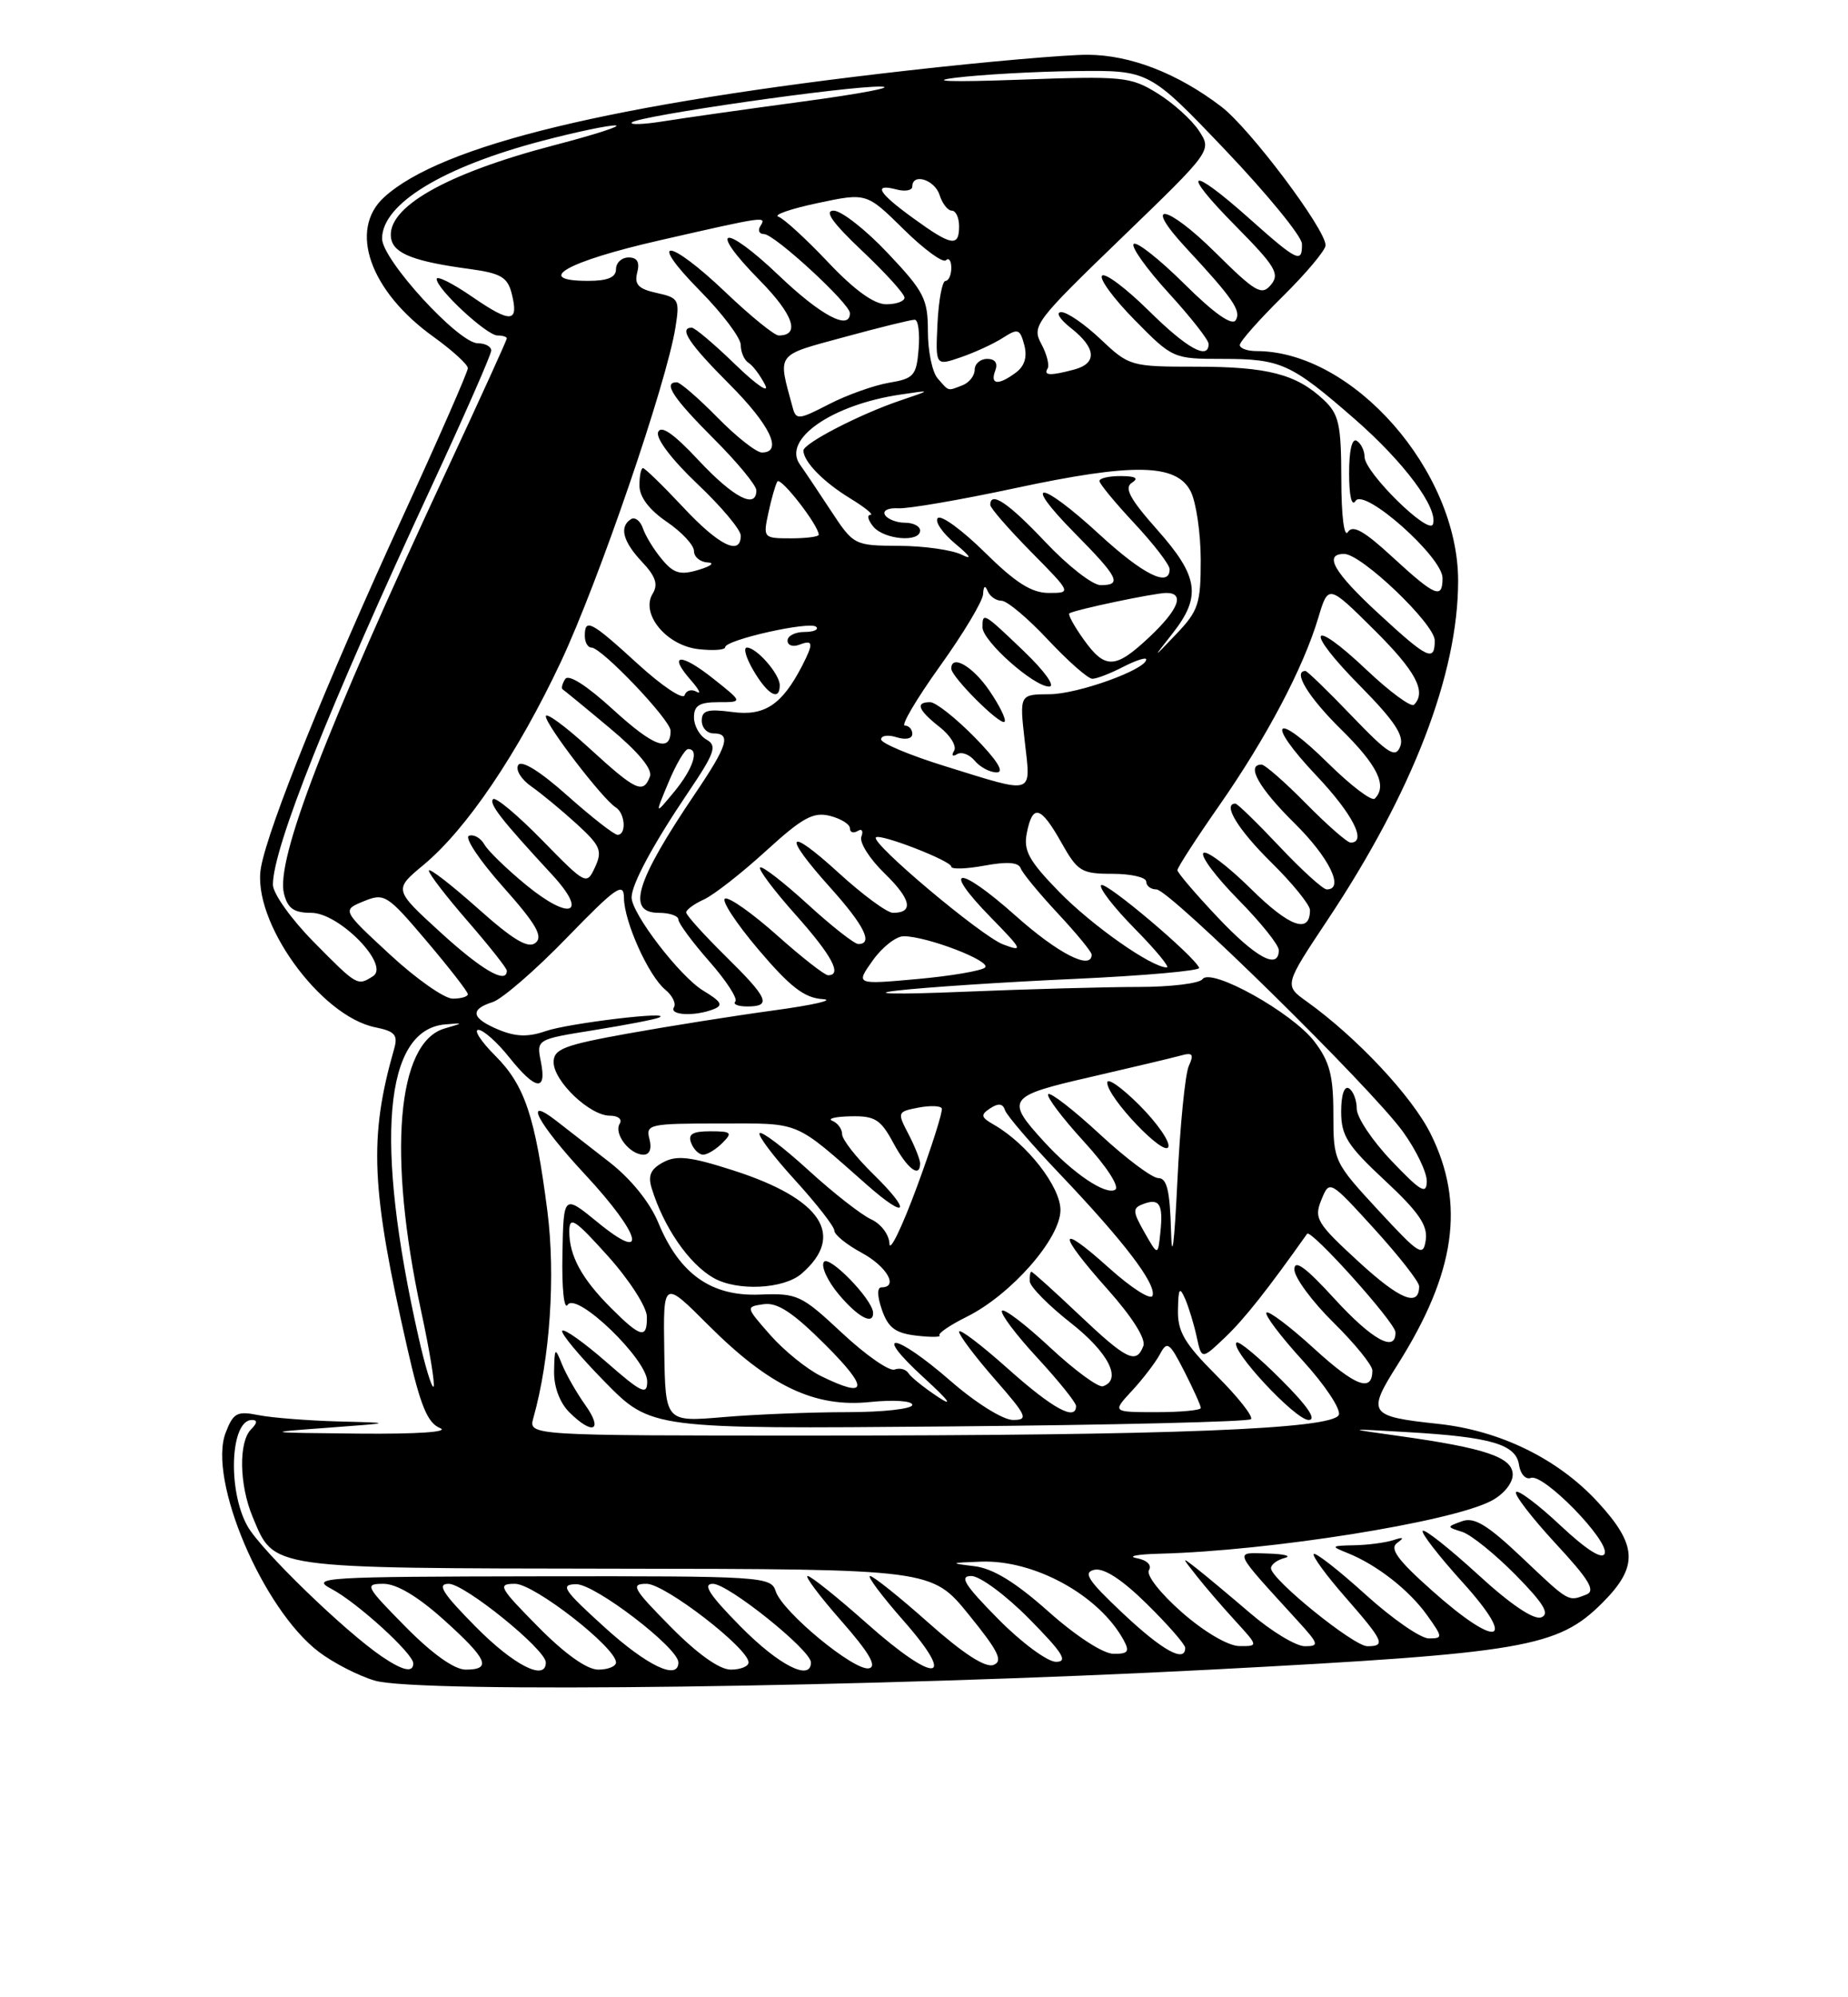 <?xml version="1.0" encoding="UTF-8" standalone="no"?>
<!DOCTYPE svg PUBLIC "-//W3C//DTD SVG 1.1//EN" "http://www.w3.org/Graphics/SVG/1.1/DTD/svg11.dtd" >
<svg xmlns="http://www.w3.org/2000/svg" xmlns:xlink="http://www.w3.org/1999/xlink" version="1.1" viewBox="0 0 237 256">
 <g >
 <path fill="currentColor"
d=" M 155.50 213.99 C 195.57 211.88 199.77 211.16 205.51 205.43 C 210.15 200.78 210.02 198.06 204.89 192.50 C 199.80 186.98 192.38 183.35 184.43 182.50 C 175.52 181.54 175.27 181.18 179.25 174.89 C 186.68 163.13 187.94 154.28 183.47 145.31 C 181.07 140.50 174.00 132.96 167.59 128.37 C 164.68 126.29 164.68 126.29 170.27 117.89 C 181.18 101.49 187.00 86.38 187.00 74.45 C 187.00 60.36 173.51 45.00 161.13 45.00 C 159.96 45.00 159.00 44.65 159.00 44.22 C 159.00 43.78 161.47 40.99 164.50 38.00 C 167.53 35.01 170.00 32.06 170.00 31.44 C 170.00 29.37 160.29 16.46 156.63 13.67 C 151.02 9.39 144.98 7.05 139.50 7.02 C 136.75 7.01 126.40 7.91 116.50 9.03 C 78.43 13.32 56.57 18.60 49.25 25.29 C 44.67 29.48 47.45 37.33 55.58 43.16 C 58.01 44.91 60.00 46.72 60.00 47.19 C 60.00 47.66 56.23 56.25 51.63 66.27 C 41.86 87.54 34.41 105.96 33.47 111.18 C 32.24 117.99 41.03 130.26 48.16 131.68 C 50.63 132.18 51.05 132.65 50.56 134.39 C 47.28 145.84 47.57 152.32 52.25 172.85 C 53.92 180.19 54.83 182.39 56.44 183.04 C 57.68 183.54 53.52 183.82 46.00 183.75 C 33.79 183.63 33.70 183.61 42.00 183.00 C 50.50 182.37 50.50 182.37 43.37 182.19 C 39.46 182.08 34.85 181.72 33.15 181.38 C 30.40 180.83 29.92 181.09 28.94 183.63 C 26.63 189.63 33.67 206.22 40.87 211.71 C 42.72 213.12 45.96 214.79 48.07 215.41 C 53.63 217.05 111.72 216.28 155.50 213.99 Z  M 48.97 212.32 C 44.16 209.05 33.48 198.69 31.75 195.63 C 29.16 191.05 29.53 182.00 32.31 182.00 C 33.04 182.00 33.00 182.40 32.20 183.20 C 30.59 184.81 30.68 190.30 32.39 194.40 C 35.22 201.16 34.05 200.99 78.97 201.06 C 119.50 201.11 119.50 201.11 124.24 206.95 C 128.05 211.64 128.68 212.91 127.41 213.40 C 126.37 213.79 123.52 211.95 119.08 208.00 C 115.37 204.70 111.99 202.00 111.58 202.00 C 111.17 202.00 113.11 204.59 115.89 207.75 C 122.88 215.70 119.97 215.90 111.16 208.07 C 107.40 204.73 103.99 202.00 103.58 202.00 C 103.17 202.00 105.11 204.59 107.89 207.75 C 111.46 211.81 112.51 213.60 111.45 213.83 C 109.59 214.24 100.32 206.59 99.48 203.95 C 98.89 202.07 97.75 202.00 69.18 202.04 C 41.55 202.08 39.71 202.19 42.50 203.65 C 45.79 205.38 53.00 211.94 53.00 213.20 C 53.00 214.44 51.67 214.15 48.97 212.32 Z  M 52.00 208.50 C 46.86 203.29 46.71 203.00 49.18 203.00 C 50.87 203.00 53.58 204.62 56.89 207.59 C 62.54 212.67 63.12 214.00 59.72 214.00 C 58.27 214.00 55.43 211.98 52.00 208.50 Z  M 61.00 208.50 C 56.73 204.18 55.99 203.00 57.55 203.00 C 59.59 203.00 70.00 211.43 70.00 213.08 C 70.00 215.54 65.89 213.45 61.00 208.50 Z  M 69.00 208.50 C 64.00 203.44 63.76 203.00 66.05 203.00 C 68.51 203.00 79.00 211.17 79.00 213.08 C 79.00 213.58 77.97 214.00 76.72 214.00 C 75.27 214.00 72.43 211.98 69.00 208.50 Z  M 77.50 208.54 C 72.23 203.76 71.79 203.09 73.89 203.05 C 76.27 203.00 87.00 211.21 87.00 213.08 C 87.00 215.44 82.97 213.51 77.50 208.54 Z  M 86.00 208.50 C 81.15 203.59 80.82 203.00 82.93 203.00 C 85.27 203.00 96.00 211.27 96.00 213.08 C 96.00 213.58 94.97 214.00 93.72 214.00 C 92.27 214.00 89.43 211.98 86.00 208.50 Z  M 95.00 208.50 C 90.97 204.42 90.05 203.00 91.43 203.00 C 93.39 203.00 104.00 211.50 104.00 213.08 C 104.00 215.54 99.89 213.45 95.00 208.50 Z  M 128.00 207.50 C 123.70 203.14 122.98 202.00 124.57 202.00 C 125.67 202.00 129.01 204.47 132.00 207.50 C 136.30 211.86 137.02 213.00 135.43 213.00 C 134.33 213.00 130.99 210.53 128.00 207.50 Z  M 134.45 206.55 C 130.22 202.79 127.35 201.03 124.95 200.74 C 121.74 200.35 121.80 200.31 125.78 200.16 C 132.67 199.90 140.99 204.48 144.12 210.25 C 144.90 211.69 144.66 212.00 142.79 211.97 C 141.46 211.96 137.95 209.67 134.45 206.55 Z  M 144.00 206.78 C 139.51 202.56 138.84 201.53 140.37 201.20 C 141.59 200.95 143.94 202.48 147.12 205.62 C 149.80 208.26 152.00 210.78 152.00 211.21 C 152.00 213.18 149.06 211.55 144.00 206.78 Z  M 151.58 206.66 C 148.80 204.22 146.96 201.87 147.35 201.25 C 147.75 200.60 147.10 199.96 145.76 199.71 C 144.52 199.47 145.88 199.21 148.79 199.14 C 162.89 198.77 185.97 195.10 191.21 192.39 C 192.81 191.57 194.00 190.12 194.00 189.01 C 194.00 186.79 190.53 185.61 179.46 184.06 C 172.50 183.09 172.50 183.09 180.50 183.56 C 191.22 184.18 194.42 185.12 194.81 187.76 C 194.98 188.94 195.67 189.68 196.33 189.43 C 197.93 188.81 206.35 197.44 205.80 199.11 C 205.52 199.95 203.51 198.69 200.16 195.56 C 197.31 192.88 194.73 190.94 194.43 191.23 C 194.14 191.53 196.40 194.47 199.45 197.78 C 203.83 202.50 204.68 203.91 203.42 204.39 C 201.08 205.29 201.29 205.42 195.18 199.63 C 190.74 195.43 189.06 194.41 187.50 194.98 C 185.51 195.70 185.51 195.71 187.54 196.35 C 188.66 196.71 191.73 199.19 194.37 201.86 C 197.98 205.53 198.79 206.87 197.66 207.30 C 196.71 207.66 193.71 205.64 189.54 201.81 C 185.90 198.48 182.71 195.95 182.46 196.21 C 182.21 196.46 184.52 199.44 187.59 202.83 C 194.73 210.72 192.09 211.40 183.63 203.85 C 179.23 199.94 178.17 198.48 179.18 197.76 C 180.14 197.07 180.00 196.97 178.67 197.41 C 177.66 197.73 175.41 198.03 173.67 198.06 C 170.67 198.12 170.63 198.18 172.85 199.07 C 176.57 200.56 180.74 203.82 183.03 207.04 C 185.05 209.87 185.05 210.00 183.24 210.00 C 182.19 210.00 178.54 207.47 175.13 204.38 C 171.71 201.28 168.72 198.95 168.49 199.18 C 168.25 199.41 170.07 201.90 172.53 204.71 C 177.47 210.36 177.76 211.00 175.36 211.00 C 173.60 211.00 163.00 202.42 163.00 201.00 C 163.00 200.53 163.79 199.94 164.75 199.69 C 165.71 199.44 164.73 199.18 162.58 199.12 C 158.20 198.99 157.98 198.49 166.43 207.75 C 169.15 210.73 169.22 211.00 167.34 211.00 C 166.21 211.00 163.08 209.11 160.39 206.81 C 157.70 204.51 154.60 201.92 153.50 201.06 C 151.50 199.50 151.50 199.51 153.47 202.00 C 154.55 203.38 156.78 205.96 158.42 207.75 C 161.39 211.00 161.39 211.00 158.95 210.98 C 157.51 210.97 154.46 209.18 151.58 206.66 Z  M 68.40 181.75 C 70.54 174.14 71.26 163.52 70.20 155.23 C 68.63 143.07 67.30 139.10 63.50 135.30 C 61.68 133.48 60.72 132.00 61.35 132.00 C 61.98 132.00 63.76 133.58 65.29 135.50 C 68.69 139.76 70.14 139.97 69.37 136.11 C 68.79 133.22 68.79 133.22 76.15 132.04 C 80.19 131.39 83.95 130.67 84.50 130.43 C 86.60 129.51 72.87 131.15 69.98 132.16 C 67.74 132.94 66.15 132.89 63.97 131.99 C 60.45 130.53 60.19 129.39 63.18 128.44 C 64.38 128.06 68.66 124.36 72.68 120.21 C 79.02 113.68 80.00 113.00 80.02 115.09 C 80.05 118.15 83.17 125.08 85.33 126.86 C 86.24 127.61 86.73 128.63 86.43 129.11 C 85.80 130.13 89.05 130.30 91.47 129.37 C 92.80 128.86 92.56 128.41 90.15 126.95 C 87.17 125.13 81.00 117.09 81.00 115.02 C 81.00 113.34 83.77 108.20 88.23 101.60 C 91.68 96.49 92.00 95.58 90.61 94.80 C 89.72 94.31 89.00 93.02 89.00 91.95 C 89.00 90.43 89.69 90.00 92.14 90.00 C 95.28 90.00 95.28 90.00 91.48 86.99 C 87.30 83.66 85.60 83.76 88.59 87.17 C 89.64 88.36 89.98 89.04 89.34 88.67 C 88.69 88.29 88.00 88.49 87.80 89.11 C 87.59 89.73 84.90 87.93 81.82 85.12 C 75.79 79.61 75.00 79.19 75.00 81.50 C 75.00 82.33 75.38 83.00 75.85 83.00 C 77.16 83.00 86.00 92.28 86.00 93.66 C 86.00 96.50 83.85 95.71 78.66 90.98 C 75.25 87.86 72.90 86.36 72.48 87.04 C 72.10 87.64 71.96 88.23 72.15 88.35 C 72.34 88.47 75.07 90.70 78.20 93.32 C 81.88 96.39 83.71 98.59 83.35 99.54 C 82.48 101.80 81.57 101.38 75.58 95.90 C 72.51 93.09 70.00 91.25 70.00 91.81 C 70.00 92.93 77.31 102.46 78.95 103.47 C 80.18 104.23 80.37 107.00 79.20 107.00 C 78.76 107.00 75.87 104.74 72.77 101.98 C 69.27 98.86 66.88 97.38 66.46 98.06 C 66.09 98.67 66.84 99.90 68.14 100.80 C 69.44 101.71 72.05 103.87 73.96 105.61 C 77.00 108.39 77.28 109.04 76.32 111.13 C 75.23 113.48 75.16 113.44 69.52 107.68 C 66.38 104.47 63.55 102.11 63.24 102.43 C 62.67 103.00 64.27 105.05 70.82 112.13 C 75.49 117.19 73.15 118.08 67.46 113.42 C 64.97 111.37 62.56 109.04 62.11 108.22 C 61.65 107.41 60.77 106.91 60.15 107.12 C 59.53 107.33 61.48 110.26 64.49 113.64 C 68.74 118.41 69.68 120.02 68.69 120.84 C 67.74 121.63 65.85 120.51 61.21 116.37 C 57.79 113.33 55.00 111.18 55.00 111.59 C 55.00 112.01 57.25 114.93 60.00 118.09 C 62.75 121.26 65.00 124.10 65.00 124.42 C 65.00 126.20 61.80 124.35 56.50 119.51 C 50.50 114.03 50.50 114.03 54.29 110.88 C 59.82 106.30 66.39 96.59 71.93 84.83 C 76.77 74.53 85.47 49.16 86.62 41.99 C 87.19 38.41 87.06 38.17 84.22 37.55 C 81.87 37.03 81.33 36.47 81.72 34.94 C 82.07 33.61 81.73 33.00 80.62 33.00 C 79.73 33.00 79.00 33.67 79.00 34.50 C 79.00 35.55 77.94 36.00 75.42 36.00 C 68.31 36.00 72.68 33.52 84.58 30.81 C 98.34 27.67 98.32 27.68 97.50 29.00 C 97.16 29.55 97.38 30.00 97.98 30.00 C 99.31 30.00 109.00 38.91 109.00 40.14 C 109.00 42.42 105.29 40.46 99.92 35.34 C 92.76 28.51 90.62 29.02 97.43 35.93 C 101.75 40.32 102.68 43.00 99.87 43.00 C 99.31 43.00 96.26 40.52 93.09 37.50 C 85.71 30.46 82.87 30.28 89.78 37.28 C 92.65 40.19 95.00 43.31 95.00 44.22 C 95.00 45.14 95.45 46.16 95.99 46.50 C 96.54 46.83 97.49 48.10 98.11 49.31 C 98.74 50.52 97.05 49.38 94.33 46.75 C 91.64 44.14 89.11 42.00 88.72 42.00 C 87.00 42.00 88.37 44.06 93.50 49.20 C 98.77 54.46 100.46 58.00 97.71 58.00 C 97.00 58.00 94.43 55.98 92.00 53.50 C 89.57 51.03 87.23 49.00 86.79 49.00 C 84.99 49.00 86.30 50.99 91.50 56.20 C 94.53 59.22 97.00 62.21 97.00 62.85 C 97.00 65.31 94.08 63.79 89.60 59.01 C 86.40 55.58 84.77 54.45 84.40 55.39 C 84.09 56.20 86.17 58.93 89.44 62.03 C 92.50 64.92 95.00 67.90 95.00 68.65 C 95.00 71.30 92.20 69.93 87.60 65.00 C 85.02 62.25 82.71 60.00 82.46 60.00 C 82.21 60.00 82.00 61.01 82.01 62.25 C 82.01 63.70 83.26 65.35 85.51 66.88 C 87.43 68.19 89.00 69.87 89.00 70.63 C 89.00 71.38 89.79 72.04 90.75 72.09 C 91.71 72.13 91.20 72.56 89.62 73.03 C 87.25 73.75 86.41 73.51 84.90 71.70 C 83.88 70.49 82.79 68.71 82.46 67.74 C 82.13 66.76 81.44 66.23 80.93 66.54 C 79.38 67.50 79.88 69.41 82.34 72.02 C 84.08 73.86 84.43 74.91 83.71 76.08 C 82.11 78.66 85.44 82.72 89.55 83.20 C 91.45 83.42 93.00 83.31 93.00 82.96 C 93.00 82.01 103.90 79.57 104.67 80.34 C 105.04 80.70 104.36 81.00 103.17 81.00 C 101.97 81.00 101.00 81.50 101.00 82.11 C 101.00 82.72 101.67 82.95 102.50 82.64 C 104.30 81.95 104.36 82.43 102.88 85.32 C 100.29 90.33 98.06 91.82 93.92 91.26 C 90.75 90.84 90.00 91.05 90.00 92.37 C 90.00 93.27 90.67 94.00 91.50 94.00 C 93.80 94.00 93.34 95.53 89.12 101.76 C 81.51 113.03 80.30 117.00 84.50 117.00 C 85.88 117.00 87.00 117.39 87.00 117.86 C 87.00 118.33 88.79 120.75 90.97 123.23 C 93.15 125.70 94.65 128.02 94.30 128.37 C 93.95 128.71 94.64 129.00 95.83 129.00 C 99.00 129.00 98.56 127.97 93.00 122.50 C 90.25 119.79 88.00 117.29 88.00 116.95 C 88.00 116.60 89.03 115.85 90.29 115.28 C 91.55 114.70 95.12 111.91 98.22 109.08 C 102.91 104.80 104.29 104.04 106.43 104.57 C 107.84 104.93 109.00 105.64 109.00 106.17 C 109.00 106.69 109.44 106.84 109.99 106.51 C 110.53 106.17 110.75 106.50 110.47 107.23 C 110.18 107.96 111.52 110.08 113.44 111.94 C 116.85 115.25 117.23 117.00 114.52 117.00 C 113.77 117.00 110.65 114.70 107.58 111.90 C 100.87 105.77 100.25 106.84 106.50 113.79 C 110.83 118.61 112.02 121.00 110.08 121.00 C 109.57 121.00 106.63 118.69 103.55 115.87 C 100.46 113.05 97.73 110.94 97.48 111.19 C 97.23 111.43 99.27 114.15 102.02 117.23 C 106.70 122.48 108.05 125.00 106.20 125.00 C 105.76 125.00 102.83 122.71 99.70 119.92 C 96.56 117.12 93.55 114.98 93.00 115.17 C 92.45 115.35 94.36 118.28 97.25 121.69 C 101.34 126.51 103.16 127.91 105.50 128.06 C 107.15 128.16 104.35 128.81 99.28 129.50 C 94.20 130.19 85.77 131.53 80.53 132.47 C 72.32 133.95 71.00 134.46 71.00 136.14 C 71.00 138.58 75.64 143.00 78.21 143.00 C 79.28 143.00 79.84 143.46 79.47 144.04 C 78.69 145.32 80.76 148.00 82.53 148.00 C 83.32 148.00 83.61 147.23 83.29 146.00 C 82.79 144.10 83.26 144.00 92.38 144.00 C 102.83 144.00 101.73 143.54 111.21 151.89 C 116.38 156.45 116.98 155.36 111.98 150.48 C 109.79 148.34 108.00 146.05 108.00 145.38 C 108.00 144.71 107.44 143.94 106.75 143.66 C 106.06 143.38 107.12 143.12 109.09 143.08 C 112.21 143.01 112.94 143.47 114.57 146.50 C 116.35 149.81 118.00 151.07 118.00 149.11 C 118.00 148.63 117.33 146.94 116.51 145.36 C 115.05 142.57 115.08 142.49 117.76 141.97 C 119.27 141.68 120.63 141.72 120.78 142.07 C 120.94 142.41 119.51 146.93 117.60 152.10 C 115.69 157.27 114.10 160.56 114.07 159.41 C 114.03 158.25 112.99 156.86 111.71 156.28 C 110.45 155.70 106.83 152.87 103.67 149.98 C 100.51 147.10 97.70 144.96 97.42 145.24 C 97.15 145.52 99.19 148.23 101.96 151.26 C 104.73 154.30 107.00 157.21 107.00 157.73 C 107.00 158.26 108.58 159.53 110.50 160.57 C 113.73 162.31 115.28 165.00 113.05 165.00 C 112.47 165.00 112.49 166.12 113.11 167.90 C 113.91 170.19 114.84 170.88 117.52 171.19 C 119.39 171.41 120.73 171.39 120.49 171.16 C 120.25 170.92 121.82 169.85 123.97 168.78 C 129.65 165.97 136.00 158.75 136.00 155.09 C 136.00 152.10 131.71 146.60 127.50 144.18 C 125.78 143.20 125.71 142.90 127.00 142.05 C 128.04 141.37 128.62 141.44 128.88 142.28 C 129.09 142.95 132.27 146.65 135.94 150.50 C 144.13 159.10 148.31 164.57 147.81 166.07 C 147.60 166.69 145.09 165.09 142.22 162.51 C 135.57 156.53 135.51 157.93 142.10 165.32 C 145.20 168.80 146.98 171.62 146.63 172.52 C 145.72 174.90 144.52 174.32 138.37 168.50 C 135.17 165.47 132.43 163.00 132.27 163.00 C 132.12 163.00 132.03 163.56 132.07 164.25 C 132.12 164.94 134.48 167.33 137.32 169.56 C 142.16 173.35 143.94 176.85 141.45 177.68 C 140.87 177.88 137.81 175.63 134.65 172.69 C 131.49 169.74 128.72 167.64 128.50 168.01 C 128.27 168.38 130.31 171.09 133.04 174.04 C 135.77 177.00 138.00 179.77 138.00 180.21 C 138.00 182.19 135.01 180.56 129.25 175.42 C 125.81 172.35 123.00 170.22 123.00 170.69 C 123.00 171.15 125.06 173.89 127.58 176.77 C 131.72 181.50 131.94 182.00 129.91 182.00 C 128.64 182.00 125.14 179.82 121.91 177.00 C 114.72 170.75 111.70 170.39 118.50 176.60 C 121.69 179.52 122.34 180.40 120.28 179.04 C 118.51 177.87 116.81 176.50 116.50 176.00 C 116.19 175.50 115.39 175.29 114.72 175.54 C 114.05 175.79 111.03 173.69 108.00 170.86 C 102.75 165.96 102.27 165.74 97.40 165.93 C 91.21 166.17 87.15 163.30 84.43 156.73 C 83.36 154.13 80.93 151.12 78.20 148.99 C 75.73 147.07 72.66 144.67 71.36 143.67 C 66.96 140.25 68.97 144.02 75.00 150.50 C 82.24 158.28 83.25 162.08 76.64 156.66 C 72.27 153.09 72.27 153.09 72.13 160.79 C 72.04 165.13 72.34 167.95 72.80 167.24 C 73.94 165.51 83.00 174.23 83.00 177.06 C 83.00 178.87 82.30 178.54 77.80 174.61 C 74.94 172.11 72.38 170.28 72.11 170.56 C 71.84 170.83 74.29 173.78 77.56 177.11 C 83.50 183.16 83.50 183.16 121.67 182.83 C 142.66 182.65 160.10 182.23 160.43 181.90 C 160.76 181.58 158.77 179.05 156.01 176.30 C 151.90 172.19 151.01 170.68 151.07 167.89 C 151.12 165.09 151.28 164.85 152.00 166.50 C 152.47 167.60 153.14 169.80 153.48 171.39 C 154.11 174.27 154.11 174.27 157.14 171.39 C 159.59 169.05 162.57 165.29 167.63 158.14 C 168.11 157.46 178.93 169.50 178.96 170.75 C 179.04 173.44 175.97 171.75 171.10 166.42 C 167.44 162.42 166.00 161.37 166.00 162.71 C 166.00 163.73 168.25 166.79 171.00 169.50 C 173.75 172.21 176.00 174.98 176.00 175.65 C 176.00 178.51 173.84 177.70 168.55 172.87 C 165.46 170.05 162.70 167.96 162.42 168.24 C 162.15 168.52 164.23 171.28 167.06 174.38 C 169.89 177.48 171.98 180.61 171.70 181.34 C 170.99 183.18 150.11 184.00 104.22 184.00 C 67.77 184.00 67.77 184.00 68.40 181.75 Z  M 75.07 180.10 C 73.94 178.51 72.59 176.15 72.07 174.85 C 71.18 172.64 71.12 172.70 71.06 175.75 C 71.02 177.73 71.78 179.78 73.00 181.00 C 76.01 184.01 77.42 183.40 75.07 180.10 Z  M 164.27 176.80 C 161.41 173.94 158.85 171.81 158.58 172.08 C 157.70 172.96 166.12 182.00 167.82 182.00 C 168.91 182.00 167.70 180.22 164.27 176.80 Z  M 111.97 168.25 C 111.91 166.54 106.27 160.76 105.65 161.76 C 105.28 162.35 106.15 164.22 107.58 165.92 C 110.04 168.84 112.03 169.90 111.97 168.25 Z  M 102.80 163.25 C 108.47 158.35 105.37 153.66 94.09 150.03 C 88.56 148.25 86.79 148.04 85.06 148.97 C 83.45 149.83 83.07 150.67 83.58 152.31 C 85.11 157.29 88.35 161.99 91.50 163.79 C 94.52 165.52 100.50 165.24 102.80 163.25 Z  M 92.64 146.50 C 93.98 145.17 93.81 145.00 91.10 145.00 C 88.81 145.00 88.20 145.37 88.64 146.50 C 88.95 147.32 89.65 148.00 90.18 148.00 C 90.71 148.00 91.82 147.32 92.64 146.50 Z  M 100.00 87.83 C 100.00 86.40 97.03 83.00 95.79 83.00 C 95.29 83.00 95.68 84.35 96.66 86.00 C 98.48 89.08 100.00 89.91 100.00 87.83 Z  M 85.19 173.16 C 85.05 164.05 85.05 164.05 90.85 169.85 C 98.68 177.68 104.48 180.44 111.59 179.70 C 114.65 179.39 117.00 179.55 117.00 180.07 C 117.00 180.58 113.24 181.00 108.65 181.00 C 104.06 181.00 96.93 181.28 92.82 181.63 C 85.33 182.27 85.33 182.27 85.19 173.16 Z  M 145.18 178.25 C 146.58 176.74 148.19 174.63 148.76 173.57 C 149.68 171.83 149.98 172.04 151.89 175.78 C 153.05 178.06 154.00 180.16 154.00 180.46 C 154.00 180.76 151.44 181.00 148.31 181.00 C 142.63 181.00 142.63 181.00 145.18 178.25 Z  M 53.66 171.32 C 48.01 146.27 49.24 131.96 57.10 131.30 C 59.49 131.10 59.49 131.10 57.00 131.83 C 50.90 133.62 49.70 147.96 53.98 167.91 C 55.10 173.09 55.82 177.51 55.60 177.73 C 55.38 177.96 54.50 175.07 53.66 171.32 Z  M 105.24 176.35 C 103.45 175.46 100.55 173.11 98.79 171.12 C 95.61 167.50 95.61 167.50 97.95 167.16 C 99.71 166.91 101.71 168.23 105.89 172.41 C 111.51 178.03 111.29 179.33 105.24 176.35 Z  M 78.36 167.65 C 74.59 163.88 73.00 160.94 73.01 157.82 C 73.02 155.82 73.70 156.26 77.97 161.00 C 80.70 164.04 82.93 167.50 82.96 168.75 C 83.01 171.67 82.18 171.47 78.36 167.65 Z  M 174.24 161.72 C 168.86 156.78 168.49 156.16 169.46 153.79 C 170.51 151.22 170.51 151.22 176.26 157.52 C 179.41 160.99 182.00 164.29 182.00 164.86 C 182.00 167.59 179.55 166.60 174.24 161.72 Z  M 150.18 157.75 C 150.04 152.62 149.65 151.00 148.56 151.00 C 147.76 151.00 144.37 148.46 141.03 145.36 C 137.68 142.26 134.71 139.96 134.43 140.24 C 134.15 140.52 136.20 143.25 138.99 146.30 C 141.91 149.49 143.62 152.12 143.02 152.49 C 141.82 153.23 137.62 150.41 133.90 146.34 C 128.91 140.89 129.19 140.49 139.83 138.05 C 145.15 136.82 150.36 135.59 151.40 135.30 C 152.96 134.86 153.15 135.11 152.46 136.63 C 151.99 137.66 151.33 144.35 150.99 151.50 C 150.60 159.54 150.29 161.92 150.18 157.75 Z  M 146.12 141.65 C 143.85 139.38 142.00 138.08 142.00 138.76 C 142.00 140.66 149.37 148.40 149.84 146.99 C 150.06 146.32 148.39 143.92 146.12 141.65 Z  M 146.77 157.95 C 145.25 155.28 145.23 154.85 146.57 154.34 C 148.69 153.52 149.19 154.32 148.82 157.90 C 148.50 160.99 148.50 160.99 146.77 157.95 Z  M 176.75 155.11 C 171.06 148.95 171.00 148.82 171.00 142.79 C 171.00 137.87 170.53 136.07 168.57 133.50 C 165.74 129.79 155.32 123.98 154.22 125.50 C 153.83 126.05 150.12 126.50 146.00 126.50 C 141.88 126.50 131.75 126.78 123.50 127.12 C 115.07 127.47 111.35 127.40 115.00 126.97 C 118.58 126.55 128.83 125.87 137.79 125.47 C 146.75 125.06 153.95 124.42 153.79 124.05 C 153.12 122.48 141.77 112.90 141.22 113.45 C 140.89 113.78 142.83 116.29 145.52 119.02 C 148.22 121.76 150.07 124.00 149.64 124.00 C 147.69 124.00 140.07 118.65 135.82 114.30 C 131.94 110.31 131.23 109.03 131.69 106.75 C 132.43 103.00 133.47 103.29 136.12 108.00 C 138.20 111.70 138.69 112.00 142.68 112.00 C 145.06 112.00 147.00 112.45 147.00 113.00 C 147.00 113.55 147.59 114.00 148.31 114.00 C 149.98 114.00 175.81 139.38 179.92 145.05 C 181.61 147.39 182.99 150.25 182.98 151.40 C 182.96 153.16 182.22 152.73 178.48 148.81 C 176.01 146.23 174.00 143.22 174.00 142.12 C 174.00 141.02 173.55 139.84 173.00 139.50 C 172.40 139.13 172.00 140.34 172.00 142.48 C 172.00 145.57 172.80 146.83 177.60 151.30 C 181.93 155.33 183.12 157.06 182.85 158.92 C 182.53 161.14 182.04 160.83 176.75 155.11 Z  M 49.99 122.33 C 43.86 116.66 43.86 116.66 46.64 115.52 C 49.30 114.43 49.65 114.65 54.71 120.62 C 57.62 124.05 60.00 127.11 60.00 127.43 C 60.00 127.74 59.13 128.00 58.06 128.00 C 56.99 128.00 53.36 125.45 49.99 122.33 Z  M 40.22 120.72 C 37.35 117.81 35.00 114.52 35.00 113.39 C 35.00 108.68 42.17 90.69 55.42 62.18 C 59.59 53.20 63.00 45.43 63.00 44.93 C 63.00 44.42 62.23 44.00 61.29 44.00 C 58.81 44.00 49.00 33.29 49.00 30.58 C 49.00 26.14 56.77 21.40 69.55 18.05 C 73.86 16.92 78.08 16.03 78.94 16.08 C 79.80 16.12 76.33 17.24 71.24 18.57 C 57.13 22.24 49.40 26.66 50.17 30.62 C 50.54 32.52 53.16 33.53 60.25 34.48 C 64.22 35.02 65.09 35.53 65.62 37.61 C 66.57 41.39 65.56 41.48 60.57 38.05 C 58.06 36.32 56.00 35.29 56.00 35.76 C 56.00 37.04 62.42 43.00 63.80 43.00 C 64.46 43.00 65.00 43.17 65.00 43.37 C 65.00 43.58 61.57 51.11 57.37 60.12 C 41.64 93.87 35.34 110.24 36.42 114.55 C 36.90 116.44 37.69 117.00 39.92 117.00 C 43.51 117.00 50.06 123.71 47.84 125.12 C 45.83 126.40 45.82 126.39 40.22 120.72 Z  M 111.93 123.10 C 113.14 121.39 114.93 120.00 115.89 120.00 C 118.88 120.00 127.20 123.20 126.33 124.01 C 125.87 124.43 121.95 125.10 117.61 125.49 C 109.72 126.20 109.72 126.20 111.93 123.10 Z  M 130.21 117.34 C 122.86 110.80 120.60 110.97 127.06 117.58 C 131.15 121.76 131.28 122.04 128.65 121.05 C 125.86 120.00 111.63 108.04 112.33 107.33 C 112.87 106.80 122.00 110.34 122.00 111.08 C 122.00 111.44 123.91 111.38 126.25 110.95 C 129.14 110.41 130.63 110.52 130.90 111.29 C 131.12 111.90 133.26 114.50 135.65 117.06 C 138.04 119.62 140.00 122.00 140.00 122.35 C 140.00 124.43 135.68 122.22 130.21 117.34 Z  M 156.15 117.56 C 153.32 114.57 151.00 111.85 151.00 111.53 C 151.00 111.20 153.42 107.46 156.38 103.22 C 162.42 94.56 167.14 85.62 169.06 79.20 C 170.35 74.90 170.35 74.90 176.17 80.67 C 181.57 86.01 182.99 88.67 181.34 90.33 C 180.98 90.69 178.25 88.69 175.28 85.88 C 167.91 78.91 167.21 80.63 174.45 87.94 C 178.84 92.39 180.10 94.29 179.58 95.66 C 178.98 97.23 178.07 96.66 173.35 91.75 C 170.32 88.59 167.64 86.00 167.42 86.00 C 165.74 86.00 167.79 89.36 172.00 93.50 C 176.68 98.11 177.95 100.72 176.31 102.36 C 175.93 102.74 173.24 100.70 170.33 97.83 C 163.42 91.01 162.16 92.36 168.84 99.43 C 173.48 104.33 175.35 108.00 173.21 108.00 C 172.78 108.00 170.21 105.75 167.50 103.00 C 164.79 100.25 162.22 98.00 161.79 98.00 C 159.75 98.00 161.45 101.01 166.00 105.50 C 170.47 109.90 172.47 114.00 170.15 114.00 C 169.67 114.00 166.95 111.53 164.09 108.50 C 161.23 105.47 158.69 103.00 158.44 103.00 C 156.74 103.00 158.76 106.33 163.00 110.50 C 165.75 113.21 168.00 115.98 168.00 116.65 C 168.00 119.76 165.37 118.81 160.43 113.93 C 157.47 111.01 154.73 108.94 154.33 109.33 C 153.94 109.73 155.95 112.41 158.81 115.31 C 161.66 118.20 164.00 121.11 164.00 121.78 C 164.00 124.35 161.09 122.79 156.15 117.56 Z  M 85.74 100.26 C 86.71 97.93 87.84 96.02 88.25 96.01 C 89.73 95.99 88.89 98.55 86.45 101.50 C 83.97 104.50 83.97 104.50 85.74 100.26 Z  M 121.25 98.22 C 116.71 96.82 113.00 95.26 113.00 94.77 C 113.00 94.27 113.90 94.15 115.00 94.50 C 116.15 94.86 117.00 94.68 117.00 94.07 C 117.00 93.48 116.57 93.00 116.04 93.00 C 115.52 93.00 117.54 89.58 120.54 85.39 C 123.54 81.21 126.04 77.05 126.08 76.14 C 126.13 75.11 126.34 74.96 126.66 75.75 C 126.94 76.44 127.74 77.00 128.45 77.00 C 129.15 77.00 131.83 79.25 134.40 82.00 C 136.98 84.75 139.53 87.00 140.09 87.00 C 140.65 87.00 142.43 86.31 144.05 85.47 C 145.67 84.64 147.00 84.21 147.00 84.52 C 147.00 85.81 138.24 88.96 134.62 88.98 C 130.74 89.00 130.74 89.00 131.42 95.00 C 132.21 102.00 132.82 101.81 121.25 98.22 Z  M 125.00 94.50 C 122.57 92.03 120.00 90.00 119.29 90.00 C 117.34 90.00 117.73 91.00 120.51 93.19 C 121.89 94.27 122.72 95.64 122.36 96.23 C 121.99 96.83 122.16 97.02 122.73 96.67 C 123.30 96.31 124.33 96.69 125.01 97.51 C 125.69 98.33 126.96 99.00 127.83 99.00 C 128.86 99.00 127.86 97.42 125.00 94.50 Z  M 126.89 88.53 C 124.76 85.40 122.00 83.81 122.00 85.70 C 122.00 86.76 128.29 93.04 128.83 92.51 C 129.08 92.25 128.21 90.46 126.89 88.53 Z  M 131.34 83.50 C 126.11 78.49 126.00 78.43 126.00 80.40 C 126.00 82.16 132.57 88.00 134.55 88.00 C 135.39 88.00 133.98 86.03 131.34 83.50 Z  M 138.96 81.94 C 137.76 80.26 136.94 78.77 137.14 78.62 C 137.75 78.17 148.07 76.00 149.58 76.00 C 151.97 76.00 151.17 78.10 147.43 81.63 C 143.03 85.78 141.73 85.83 138.96 81.94 Z  M 150.39 81.17 C 154.10 76.44 153.72 73.88 148.41 67.90 C 144.91 63.96 144.14 62.53 145.16 61.88 C 146.08 61.29 145.65 61.03 143.75 61.02 C 142.24 61.01 141.00 61.29 141.00 61.65 C 141.00 62.00 143.03 64.46 145.50 67.10 C 147.97 69.75 150.00 72.38 150.00 72.96 C 150.00 75.34 146.62 73.67 141.00 68.50 C 133.36 61.48 130.90 61.31 137.78 68.28 C 143.47 74.04 143.95 75.00 141.15 75.00 C 140.12 75.00 136.95 72.53 134.09 69.50 C 129.31 64.44 127.00 62.89 127.00 64.72 C 127.00 65.11 129.35 67.81 132.22 70.72 C 137.43 76.00 137.43 76.00 134.50 76.00 C 132.30 76.00 130.24 74.69 126.31 70.81 C 123.41 67.95 120.70 65.97 120.27 66.40 C 119.85 66.83 120.85 68.30 122.50 69.68 C 124.47 71.32 124.75 71.80 123.32 71.09 C 122.11 70.49 118.51 69.98 115.32 69.96 C 109.53 69.93 109.48 69.90 106.50 65.37 C 104.85 62.86 103.09 60.24 102.59 59.54 C 100.28 56.32 106.68 51.87 115.50 50.57 C 119.50 49.97 119.50 49.97 115.50 51.32 C 110.25 53.09 102.99 56.85 103.03 57.77 C 103.10 59.23 105.61 61.79 109.02 63.87 C 110.93 65.04 112.11 65.99 111.63 66.00 C 111.15 66.00 111.32 66.67 112.00 67.50 C 113.39 69.17 118.00 69.56 118.00 68.00 C 118.00 67.45 117.13 67.00 116.06 67.00 C 114.99 67.00 113.84 66.55 113.50 66.01 C 113.16 65.45 113.90 65.07 115.20 65.15 C 116.46 65.22 123.18 64.07 130.13 62.58 C 145.39 59.31 150.90 59.41 152.71 63.00 C 153.40 64.38 153.98 68.31 153.99 71.73 C 154.00 77.36 153.69 78.29 150.89 81.23 C 147.77 84.50 147.77 84.50 150.39 81.17 Z  M 176.75 78.60 C 171.05 73.34 169.71 71.00 172.39 71.00 C 174.60 71.00 184.00 79.98 184.00 82.09 C 184.00 84.90 183.10 84.46 176.75 78.60 Z  M 178.59 71.41 C 174.94 68.04 173.47 67.22 172.86 68.20 C 172.38 68.95 172.02 66.08 172.02 61.42 C 172.00 54.35 171.72 53.09 169.75 51.24 C 166.24 47.95 162.55 47.00 153.37 47.00 C 145.03 47.00 144.80 46.93 141.18 43.51 C 139.16 41.59 136.88 40.01 136.12 40.01 C 135.34 40.00 135.90 40.92 137.37 42.07 C 140.59 44.61 140.74 46.57 137.75 47.37 C 134.71 48.18 133.79 48.15 134.35 47.24 C 134.61 46.82 134.25 45.39 133.54 44.07 C 132.31 41.78 132.76 41.18 143.84 30.49 C 155.43 19.30 155.43 19.30 153.76 16.76 C 152.85 15.37 150.46 13.21 148.44 11.96 C 144.97 9.82 144.06 9.73 130.64 10.22 C 122.16 10.53 118.90 10.43 122.50 9.97 C 125.80 9.56 132.75 9.17 137.94 9.11 C 147.38 9.00 147.38 9.00 157.16 19.25 C 162.53 24.89 166.95 30.29 166.97 31.25 C 167.02 33.81 166.39 33.51 160.21 28.00 C 152.46 21.09 151.29 21.72 158.45 28.95 C 163.56 34.12 164.16 35.10 163.00 36.50 C 161.81 37.93 161.03 37.48 155.86 32.36 C 149.58 26.14 146.41 25.64 152.10 31.77 C 158.11 38.24 159.22 39.84 158.48 41.04 C 158.01 41.79 155.72 40.19 151.91 36.41 C 148.69 33.22 145.76 30.91 145.39 31.27 C 145.03 31.63 147.05 34.46 149.87 37.55 C 152.69 40.63 155.00 43.57 155.00 44.08 C 155.00 46.21 152.23 44.67 147.31 39.81 C 144.41 36.95 141.73 34.94 141.34 35.33 C 140.94 35.72 142.83 38.29 145.52 41.02 C 150.38 45.96 150.48 46.00 156.78 46.00 C 164.27 46.00 165.55 46.58 173.69 53.67 C 180.07 59.23 184.46 65.12 183.77 67.19 C 183.27 68.68 175.00 60.54 175.00 58.56 C 175.00 57.77 174.55 56.84 174.00 56.50 C 173.39 56.12 173.01 57.74 173.02 60.69 C 173.02 63.60 173.36 64.99 173.85 64.20 C 174.95 62.48 185.00 71.40 185.00 74.09 C 185.00 76.84 184.09 76.46 178.59 71.41 Z  M 98.54 65.75 C 98.92 63.96 99.44 62.15 99.69 61.72 C 100.09 61.04 105.00 67.35 105.00 68.54 C 105.00 68.79 103.39 69.00 101.42 69.00 C 97.91 69.00 97.85 68.94 98.54 65.75 Z  M 101.66 52.24 C 99.73 45.14 99.37 45.63 108.29 43.20 C 112.80 41.97 116.86 40.97 117.31 40.98 C 117.76 40.99 117.98 42.68 117.81 44.74 C 117.53 48.15 117.20 48.53 114.00 49.06 C 112.08 49.39 108.62 50.62 106.31 51.81 C 102.44 53.81 102.09 53.85 101.66 52.24 Z  M 120.25 48.50 C 119.56 47.72 119.00 45.01 119.00 42.48 C 119.00 38.31 118.51 37.37 113.85 32.44 C 111.03 29.45 107.90 27.00 106.91 27.00 C 105.66 27.00 106.76 28.55 110.56 32.15 C 113.55 34.97 116.00 37.67 116.00 38.15 C 116.00 38.62 114.94 39.00 113.65 39.00 C 112.09 39.00 109.55 37.16 106.18 33.59 C 103.37 30.62 100.51 28.00 99.82 27.77 C 99.14 27.55 101.41 26.76 104.86 26.03 C 111.13 24.70 111.13 24.70 115.87 29.37 C 118.48 31.95 120.93 33.74 121.31 33.36 C 121.69 32.98 122.00 33.42 122.00 34.33 C 122.00 35.25 121.66 36.00 121.25 36.01 C 120.84 36.01 120.38 38.46 120.23 41.46 C 119.97 46.91 119.97 46.91 123.23 45.79 C 125.03 45.17 127.46 44.05 128.62 43.30 C 130.55 42.06 130.81 42.15 131.36 44.22 C 131.76 45.74 131.41 46.92 130.29 47.75 C 128.04 49.43 126.94 49.33 127.64 47.50 C 128.00 46.55 127.62 46.00 126.61 46.00 C 125.72 46.00 125.00 46.63 125.00 47.39 C 125.00 48.16 124.29 49.06 123.42 49.39 C 121.48 50.13 121.75 50.21 120.25 48.50 Z  M 117.15 27.99 C 112.61 24.71 111.90 23.48 115.00 24.29 C 116.10 24.58 117.00 24.40 117.00 23.91 C 117.00 22.13 119.88 23.03 120.50 25.00 C 120.85 26.10 121.55 27.00 122.07 27.00 C 122.58 27.00 123.00 27.90 123.00 29.00 C 123.00 31.70 122.03 31.53 117.15 27.99 Z  M 81.03 15.70 C 81.77 14.87 108.77 10.99 113.00 11.10 C 114.92 11.15 110.42 12.01 103.00 13.01 C 95.58 14.01 87.47 15.16 85.00 15.56 C 82.53 15.95 80.74 16.02 81.03 15.70 Z "/>
</g>
</svg>